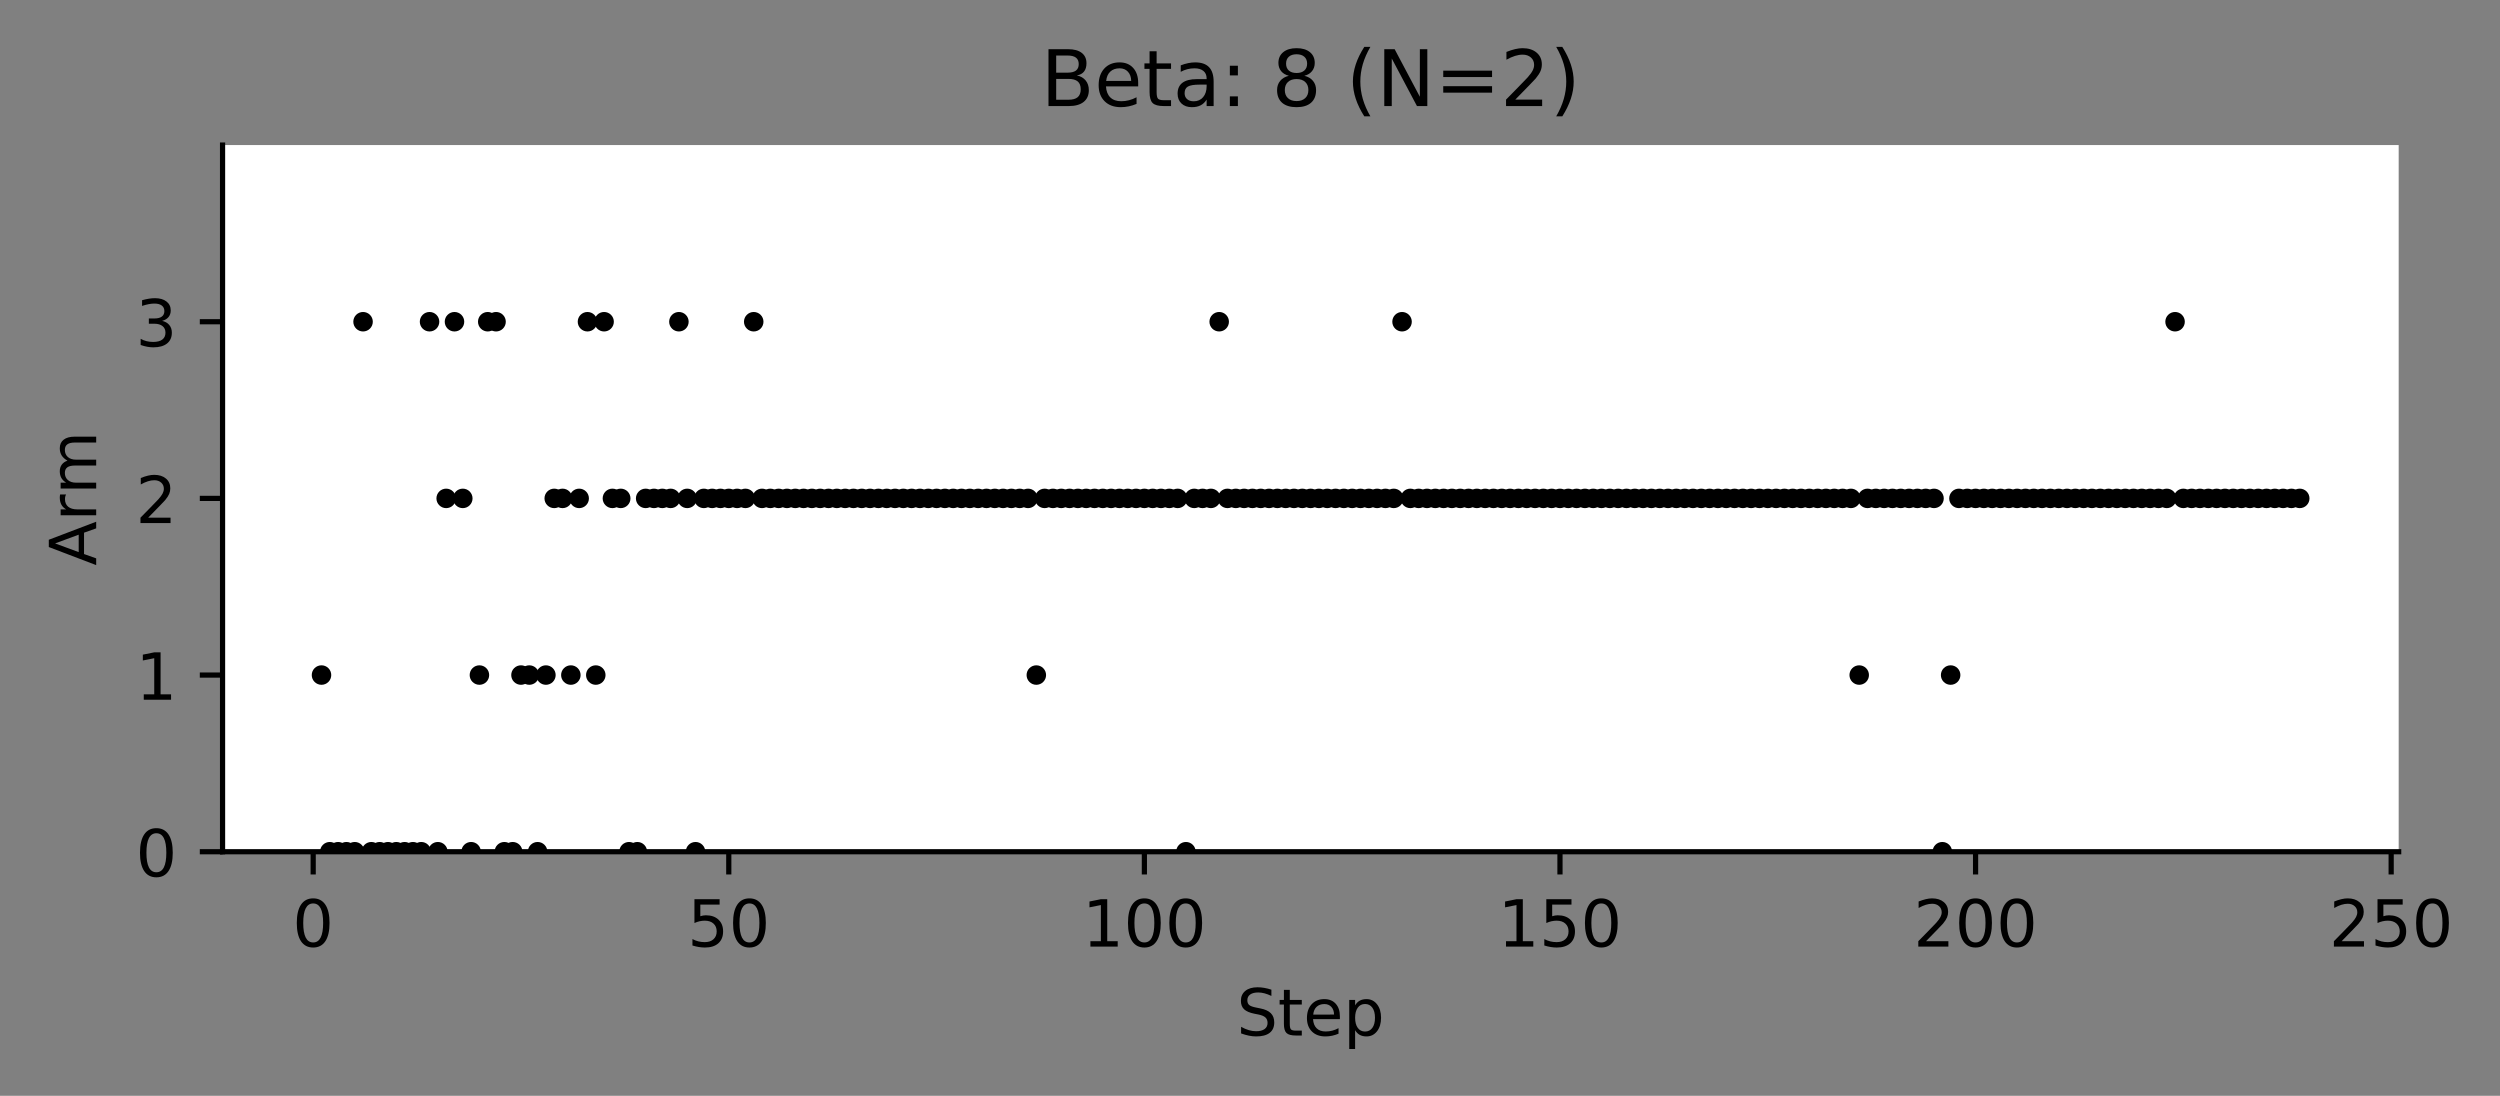 <?xml version="1.0" encoding="utf-8" standalone="no"?>
<!DOCTYPE svg PUBLIC "-//W3C//DTD SVG 1.1//EN"
  "http://www.w3.org/Graphics/SVG/1.1/DTD/svg11.dtd">
<!-- Created with matplotlib (https://matplotlib.org/) -->
<svg height="168.594pt" version="1.1" viewBox="0 0 384.629 168.594" width="384.629pt" xmlns="http://www.w3.org/2000/svg" xmlns:xlink="http://www.w3.org/1999/xlink">
 <rect x="0" y="0" width="384.629" height="168.594" fill="#808080" stroke="none"/>
 <defs>
  <style type="text/css">
*{stroke-linecap:butt;stroke-linejoin:round;}
  </style>
 </defs>
 <g id="figure_1">
  <g id="patch_1">
   <path d="M 0 168.594 
L 384.629 168.594 
L 384.629 0 
L 0 0 
z
" style="fill:none;"/>
  </g>
  <g id="axes_1">
   <g id="patch_2">
    <path d="M 34.241 131.038 
L 369.041 131.038 
L 369.041 22.318 
L 34.241 22.318 
z
" style="fill:#ffffff;"/>
   </g>
   <g id="PathCollection_1">
    <defs>
     <path d="M 0 1 
C 0.265 1 0.52 0.895 0.707 0.707 
C 0.895 0.52 1 0.265 1 0 
C 1 -0.265 0.895 -0.52 0.707 -0.707 
C 0.52 -0.895 0.265 -1 0 -1 
C -0.265 -1 -0.52 -0.895 -0.707 -0.707 
C -0.895 -0.52 -1 -0.265 -1 0 
C -1 0.265 -0.895 0.52 -0.707 0.707 
C -0.52 0.895 -0.265 1 0 1 
z
" id="mf0f279be5a" style="stroke:#000000;"/>
    </defs>
    <g clip-path="url(#p22525f4a32)">
     <use style="stroke:#000000;" x="49.463" xlink:href="#mf0f279be5a" y="103.858"/>
     <use style="stroke:#000000;" x="50.741" xlink:href="#mf0f279be5a" y="131.038"/>
     <use style="stroke:#000000;" x="52.02" xlink:href="#mf0f279be5a" y="131.038"/>
     <use style="stroke:#000000;" x="53.299" xlink:href="#mf0f279be5a" y="131.038"/>
     <use style="stroke:#000000;" x="54.578" xlink:href="#mf0f279be5a" y="131.038"/>
     <use style="stroke:#000000;" x="55.857" xlink:href="#mf0f279be5a" y="49.498"/>
     <use style="stroke:#000000;" x="57.135" xlink:href="#mf0f279be5a" y="131.038"/>
     <use style="stroke:#000000;" x="58.414" xlink:href="#mf0f279be5a" y="131.038"/>
     <use style="stroke:#000000;" x="59.693" xlink:href="#mf0f279be5a" y="131.038"/>
     <use style="stroke:#000000;" x="60.972" xlink:href="#mf0f279be5a" y="131.038"/>
     <use style="stroke:#000000;" x="62.251" xlink:href="#mf0f279be5a" y="131.038"/>
     <use style="stroke:#000000;" x="63.529" xlink:href="#mf0f279be5a" y="131.038"/>
     <use style="stroke:#000000;" x="64.808" xlink:href="#mf0f279be5a" y="131.038"/>
     <use style="stroke:#000000;" x="66.087" xlink:href="#mf0f279be5a" y="49.498"/>
     <use style="stroke:#000000;" x="67.366" xlink:href="#mf0f279be5a" y="131.038"/>
     <use style="stroke:#000000;" x="68.645" xlink:href="#mf0f279be5a" y="76.678"/>
     <use style="stroke:#000000;" x="69.924" xlink:href="#mf0f279be5a" y="49.498"/>
     <use style="stroke:#000000;" x="71.202" xlink:href="#mf0f279be5a" y="76.678"/>
     <use style="stroke:#000000;" x="72.481" xlink:href="#mf0f279be5a" y="131.038"/>
     <use style="stroke:#000000;" x="73.76" xlink:href="#mf0f279be5a" y="103.858"/>
     <use style="stroke:#000000;" x="75.039" xlink:href="#mf0f279be5a" y="49.498"/>
     <use style="stroke:#000000;" x="76.318" xlink:href="#mf0f279be5a" y="49.498"/>
     <use style="stroke:#000000;" x="77.596" xlink:href="#mf0f279be5a" y="131.038"/>
     <use style="stroke:#000000;" x="78.875" xlink:href="#mf0f279be5a" y="131.038"/>
     <use style="stroke:#000000;" x="80.154" xlink:href="#mf0f279be5a" y="103.858"/>
     <use style="stroke:#000000;" x="81.433" xlink:href="#mf0f279be5a" y="103.858"/>
     <use style="stroke:#000000;" x="82.712" xlink:href="#mf0f279be5a" y="131.038"/>
     <use style="stroke:#000000;" x="83.99" xlink:href="#mf0f279be5a" y="103.858"/>
     <use style="stroke:#000000;" x="85.269" xlink:href="#mf0f279be5a" y="76.678"/>
     <use style="stroke:#000000;" x="86.548" xlink:href="#mf0f279be5a" y="76.678"/>
     <use style="stroke:#000000;" x="87.827" xlink:href="#mf0f279be5a" y="103.858"/>
     <use style="stroke:#000000;" x="89.106" xlink:href="#mf0f279be5a" y="76.678"/>
     <use style="stroke:#000000;" x="90.384" xlink:href="#mf0f279be5a" y="49.498"/>
     <use style="stroke:#000000;" x="91.663" xlink:href="#mf0f279be5a" y="103.858"/>
     <use style="stroke:#000000;" x="92.942" xlink:href="#mf0f279be5a" y="49.498"/>
     <use style="stroke:#000000;" x="94.221" xlink:href="#mf0f279be5a" y="76.678"/>
     <use style="stroke:#000000;" x="95.5" xlink:href="#mf0f279be5a" y="76.678"/>
     <use style="stroke:#000000;" x="96.778" xlink:href="#mf0f279be5a" y="131.038"/>
     <use style="stroke:#000000;" x="98.057" xlink:href="#mf0f279be5a" y="131.038"/>
     <use style="stroke:#000000;" x="99.336" xlink:href="#mf0f279be5a" y="76.678"/>
     <use style="stroke:#000000;" x="100.615" xlink:href="#mf0f279be5a" y="76.678"/>
     <use style="stroke:#000000;" x="101.894" xlink:href="#mf0f279be5a" y="76.678"/>
     <use style="stroke:#000000;" x="103.173" xlink:href="#mf0f279be5a" y="76.678"/>
     <use style="stroke:#000000;" x="104.451" xlink:href="#mf0f279be5a" y="49.498"/>
     <use style="stroke:#000000;" x="105.73" xlink:href="#mf0f279be5a" y="76.678"/>
     <use style="stroke:#000000;" x="107.009" xlink:href="#mf0f279be5a" y="131.038"/>
     <use style="stroke:#000000;" x="108.288" xlink:href="#mf0f279be5a" y="76.678"/>
     <use style="stroke:#000000;" x="109.567" xlink:href="#mf0f279be5a" y="76.678"/>
     <use style="stroke:#000000;" x="110.845" xlink:href="#mf0f279be5a" y="76.678"/>
     <use style="stroke:#000000;" x="112.124" xlink:href="#mf0f279be5a" y="76.678"/>
     <use style="stroke:#000000;" x="113.403" xlink:href="#mf0f279be5a" y="76.678"/>
     <use style="stroke:#000000;" x="114.682" xlink:href="#mf0f279be5a" y="76.678"/>
     <use style="stroke:#000000;" x="115.961" xlink:href="#mf0f279be5a" y="49.498"/>
     <use style="stroke:#000000;" x="117.239" xlink:href="#mf0f279be5a" y="76.678"/>
     <use style="stroke:#000000;" x="118.518" xlink:href="#mf0f279be5a" y="76.678"/>
     <use style="stroke:#000000;" x="119.797" xlink:href="#mf0f279be5a" y="76.678"/>
     <use style="stroke:#000000;" x="121.076" xlink:href="#mf0f279be5a" y="76.678"/>
     <use style="stroke:#000000;" x="122.355" xlink:href="#mf0f279be5a" y="76.678"/>
     <use style="stroke:#000000;" x="123.633" xlink:href="#mf0f279be5a" y="76.678"/>
     <use style="stroke:#000000;" x="124.912" xlink:href="#mf0f279be5a" y="76.678"/>
     <use style="stroke:#000000;" x="126.191" xlink:href="#mf0f279be5a" y="76.678"/>
     <use style="stroke:#000000;" x="127.47" xlink:href="#mf0f279be5a" y="76.678"/>
     <use style="stroke:#000000;" x="128.749" xlink:href="#mf0f279be5a" y="76.678"/>
     <use style="stroke:#000000;" x="130.027" xlink:href="#mf0f279be5a" y="76.678"/>
     <use style="stroke:#000000;" x="131.306" xlink:href="#mf0f279be5a" y="76.678"/>
     <use style="stroke:#000000;" x="132.585" xlink:href="#mf0f279be5a" y="76.678"/>
     <use style="stroke:#000000;" x="133.864" xlink:href="#mf0f279be5a" y="76.678"/>
     <use style="stroke:#000000;" x="135.143" xlink:href="#mf0f279be5a" y="76.678"/>
     <use style="stroke:#000000;" x="136.421" xlink:href="#mf0f279be5a" y="76.678"/>
     <use style="stroke:#000000;" x="137.7" xlink:href="#mf0f279be5a" y="76.678"/>
     <use style="stroke:#000000;" x="138.979" xlink:href="#mf0f279be5a" y="76.678"/>
     <use style="stroke:#000000;" x="140.258" xlink:href="#mf0f279be5a" y="76.678"/>
     <use style="stroke:#000000;" x="141.537" xlink:href="#mf0f279be5a" y="76.678"/>
     <use style="stroke:#000000;" x="142.816" xlink:href="#mf0f279be5a" y="76.678"/>
     <use style="stroke:#000000;" x="144.094" xlink:href="#mf0f279be5a" y="76.678"/>
     <use style="stroke:#000000;" x="145.373" xlink:href="#mf0f279be5a" y="76.678"/>
     <use style="stroke:#000000;" x="146.652" xlink:href="#mf0f279be5a" y="76.678"/>
     <use style="stroke:#000000;" x="147.931" xlink:href="#mf0f279be5a" y="76.678"/>
     <use style="stroke:#000000;" x="149.21" xlink:href="#mf0f279be5a" y="76.678"/>
     <use style="stroke:#000000;" x="150.488" xlink:href="#mf0f279be5a" y="76.678"/>
     <use style="stroke:#000000;" x="151.767" xlink:href="#mf0f279be5a" y="76.678"/>
     <use style="stroke:#000000;" x="153.046" xlink:href="#mf0f279be5a" y="76.678"/>
     <use style="stroke:#000000;" x="154.325" xlink:href="#mf0f279be5a" y="76.678"/>
     <use style="stroke:#000000;" x="155.604" xlink:href="#mf0f279be5a" y="76.678"/>
     <use style="stroke:#000000;" x="156.882" xlink:href="#mf0f279be5a" y="76.678"/>
     <use style="stroke:#000000;" x="158.161" xlink:href="#mf0f279be5a" y="76.678"/>
     <use style="stroke:#000000;" x="159.44" xlink:href="#mf0f279be5a" y="103.858"/>
     <use style="stroke:#000000;" x="160.719" xlink:href="#mf0f279be5a" y="76.678"/>
     <use style="stroke:#000000;" x="161.998" xlink:href="#mf0f279be5a" y="76.678"/>
     <use style="stroke:#000000;" x="163.276" xlink:href="#mf0f279be5a" y="76.678"/>
     <use style="stroke:#000000;" x="164.555" xlink:href="#mf0f279be5a" y="76.678"/>
     <use style="stroke:#000000;" x="165.834" xlink:href="#mf0f279be5a" y="76.678"/>
     <use style="stroke:#000000;" x="167.113" xlink:href="#mf0f279be5a" y="76.678"/>
     <use style="stroke:#000000;" x="168.392" xlink:href="#mf0f279be5a" y="76.678"/>
     <use style="stroke:#000000;" x="169.67" xlink:href="#mf0f279be5a" y="76.678"/>
     <use style="stroke:#000000;" x="170.949" xlink:href="#mf0f279be5a" y="76.678"/>
     <use style="stroke:#000000;" x="172.228" xlink:href="#mf0f279be5a" y="76.678"/>
     <use style="stroke:#000000;" x="173.507" xlink:href="#mf0f279be5a" y="76.678"/>
     <use style="stroke:#000000;" x="174.786" xlink:href="#mf0f279be5a" y="76.678"/>
     <use style="stroke:#000000;" x="176.064" xlink:href="#mf0f279be5a" y="76.678"/>
     <use style="stroke:#000000;" x="177.343" xlink:href="#mf0f279be5a" y="76.678"/>
     <use style="stroke:#000000;" x="178.622" xlink:href="#mf0f279be5a" y="76.678"/>
     <use style="stroke:#000000;" x="179.901" xlink:href="#mf0f279be5a" y="76.678"/>
     <use style="stroke:#000000;" x="181.18" xlink:href="#mf0f279be5a" y="76.678"/>
     <use style="stroke:#000000;" x="182.459" xlink:href="#mf0f279be5a" y="131.038"/>
     <use style="stroke:#000000;" x="183.737" xlink:href="#mf0f279be5a" y="76.678"/>
     <use style="stroke:#000000;" x="185.016" xlink:href="#mf0f279be5a" y="76.678"/>
     <use style="stroke:#000000;" x="186.295" xlink:href="#mf0f279be5a" y="76.678"/>
     <use style="stroke:#000000;" x="187.574" xlink:href="#mf0f279be5a" y="49.498"/>
     <use style="stroke:#000000;" x="188.853" xlink:href="#mf0f279be5a" y="76.678"/>
     <use style="stroke:#000000;" x="190.131" xlink:href="#mf0f279be5a" y="76.678"/>
     <use style="stroke:#000000;" x="191.41" xlink:href="#mf0f279be5a" y="76.678"/>
     <use style="stroke:#000000;" x="192.689" xlink:href="#mf0f279be5a" y="76.678"/>
     <use style="stroke:#000000;" x="193.968" xlink:href="#mf0f279be5a" y="76.678"/>
     <use style="stroke:#000000;" x="195.247" xlink:href="#mf0f279be5a" y="76.678"/>
     <use style="stroke:#000000;" x="196.525" xlink:href="#mf0f279be5a" y="76.678"/>
     <use style="stroke:#000000;" x="197.804" xlink:href="#mf0f279be5a" y="76.678"/>
     <use style="stroke:#000000;" x="199.083" xlink:href="#mf0f279be5a" y="76.678"/>
     <use style="stroke:#000000;" x="200.362" xlink:href="#mf0f279be5a" y="76.678"/>
     <use style="stroke:#000000;" x="201.641" xlink:href="#mf0f279be5a" y="76.678"/>
     <use style="stroke:#000000;" x="202.919" xlink:href="#mf0f279be5a" y="76.678"/>
     <use style="stroke:#000000;" x="204.198" xlink:href="#mf0f279be5a" y="76.678"/>
     <use style="stroke:#000000;" x="205.477" xlink:href="#mf0f279be5a" y="76.678"/>
     <use style="stroke:#000000;" x="206.756" xlink:href="#mf0f279be5a" y="76.678"/>
     <use style="stroke:#000000;" x="208.035" xlink:href="#mf0f279be5a" y="76.678"/>
     <use style="stroke:#000000;" x="209.313" xlink:href="#mf0f279be5a" y="76.678"/>
     <use style="stroke:#000000;" x="210.592" xlink:href="#mf0f279be5a" y="76.678"/>
     <use style="stroke:#000000;" x="211.871" xlink:href="#mf0f279be5a" y="76.678"/>
     <use style="stroke:#000000;" x="213.15" xlink:href="#mf0f279be5a" y="76.678"/>
     <use style="stroke:#000000;" x="214.429" xlink:href="#mf0f279be5a" y="76.678"/>
     <use style="stroke:#000000;" x="215.707" xlink:href="#mf0f279be5a" y="49.498"/>
     <use style="stroke:#000000;" x="216.986" xlink:href="#mf0f279be5a" y="76.678"/>
     <use style="stroke:#000000;" x="218.265" xlink:href="#mf0f279be5a" y="76.678"/>
     <use style="stroke:#000000;" x="219.544" xlink:href="#mf0f279be5a" y="76.678"/>
     <use style="stroke:#000000;" x="220.823" xlink:href="#mf0f279be5a" y="76.678"/>
     <use style="stroke:#000000;" x="222.102" xlink:href="#mf0f279be5a" y="76.678"/>
     <use style="stroke:#000000;" x="223.38" xlink:href="#mf0f279be5a" y="76.678"/>
     <use style="stroke:#000000;" x="224.659" xlink:href="#mf0f279be5a" y="76.678"/>
     <use style="stroke:#000000;" x="225.938" xlink:href="#mf0f279be5a" y="76.678"/>
     <use style="stroke:#000000;" x="227.217" xlink:href="#mf0f279be5a" y="76.678"/>
     <use style="stroke:#000000;" x="228.496" xlink:href="#mf0f279be5a" y="76.678"/>
     <use style="stroke:#000000;" x="229.774" xlink:href="#mf0f279be5a" y="76.678"/>
     <use style="stroke:#000000;" x="231.053" xlink:href="#mf0f279be5a" y="76.678"/>
     <use style="stroke:#000000;" x="232.332" xlink:href="#mf0f279be5a" y="76.678"/>
     <use style="stroke:#000000;" x="233.611" xlink:href="#mf0f279be5a" y="76.678"/>
     <use style="stroke:#000000;" x="234.89" xlink:href="#mf0f279be5a" y="76.678"/>
     <use style="stroke:#000000;" x="236.168" xlink:href="#mf0f279be5a" y="76.678"/>
     <use style="stroke:#000000;" x="237.447" xlink:href="#mf0f279be5a" y="76.678"/>
     <use style="stroke:#000000;" x="238.726" xlink:href="#mf0f279be5a" y="76.678"/>
     <use style="stroke:#000000;" x="240.005" xlink:href="#mf0f279be5a" y="76.678"/>
     <use style="stroke:#000000;" x="241.284" xlink:href="#mf0f279be5a" y="76.678"/>
     <use style="stroke:#000000;" x="242.562" xlink:href="#mf0f279be5a" y="76.678"/>
     <use style="stroke:#000000;" x="243.841" xlink:href="#mf0f279be5a" y="76.678"/>
     <use style="stroke:#000000;" x="245.12" xlink:href="#mf0f279be5a" y="76.678"/>
     <use style="stroke:#000000;" x="246.399" xlink:href="#mf0f279be5a" y="76.678"/>
     <use style="stroke:#000000;" x="247.678" xlink:href="#mf0f279be5a" y="76.678"/>
     <use style="stroke:#000000;" x="248.956" xlink:href="#mf0f279be5a" y="76.678"/>
     <use style="stroke:#000000;" x="250.235" xlink:href="#mf0f279be5a" y="76.678"/>
     <use style="stroke:#000000;" x="251.514" xlink:href="#mf0f279be5a" y="76.678"/>
     <use style="stroke:#000000;" x="252.793" xlink:href="#mf0f279be5a" y="76.678"/>
     <use style="stroke:#000000;" x="254.072" xlink:href="#mf0f279be5a" y="76.678"/>
     <use style="stroke:#000000;" x="255.351" xlink:href="#mf0f279be5a" y="76.678"/>
     <use style="stroke:#000000;" x="256.629" xlink:href="#mf0f279be5a" y="76.678"/>
     <use style="stroke:#000000;" x="257.908" xlink:href="#mf0f279be5a" y="76.678"/>
     <use style="stroke:#000000;" x="259.187" xlink:href="#mf0f279be5a" y="76.678"/>
     <use style="stroke:#000000;" x="260.466" xlink:href="#mf0f279be5a" y="76.678"/>
     <use style="stroke:#000000;" x="261.745" xlink:href="#mf0f279be5a" y="76.678"/>
     <use style="stroke:#000000;" x="263.023" xlink:href="#mf0f279be5a" y="76.678"/>
     <use style="stroke:#000000;" x="264.302" xlink:href="#mf0f279be5a" y="76.678"/>
     <use style="stroke:#000000;" x="265.581" xlink:href="#mf0f279be5a" y="76.678"/>
     <use style="stroke:#000000;" x="266.86" xlink:href="#mf0f279be5a" y="76.678"/>
     <use style="stroke:#000000;" x="268.139" xlink:href="#mf0f279be5a" y="76.678"/>
     <use style="stroke:#000000;" x="269.417" xlink:href="#mf0f279be5a" y="76.678"/>
     <use style="stroke:#000000;" x="270.696" xlink:href="#mf0f279be5a" y="76.678"/>
     <use style="stroke:#000000;" x="271.975" xlink:href="#mf0f279be5a" y="76.678"/>
     <use style="stroke:#000000;" x="273.254" xlink:href="#mf0f279be5a" y="76.678"/>
     <use style="stroke:#000000;" x="274.533" xlink:href="#mf0f279be5a" y="76.678"/>
     <use style="stroke:#000000;" x="275.811" xlink:href="#mf0f279be5a" y="76.678"/>
     <use style="stroke:#000000;" x="277.09" xlink:href="#mf0f279be5a" y="76.678"/>
     <use style="stroke:#000000;" x="278.369" xlink:href="#mf0f279be5a" y="76.678"/>
     <use style="stroke:#000000;" x="279.648" xlink:href="#mf0f279be5a" y="76.678"/>
     <use style="stroke:#000000;" x="280.927" xlink:href="#mf0f279be5a" y="76.678"/>
     <use style="stroke:#000000;" x="282.205" xlink:href="#mf0f279be5a" y="76.678"/>
     <use style="stroke:#000000;" x="283.484" xlink:href="#mf0f279be5a" y="76.678"/>
     <use style="stroke:#000000;" x="284.763" xlink:href="#mf0f279be5a" y="76.678"/>
     <use style="stroke:#000000;" x="286.042" xlink:href="#mf0f279be5a" y="103.858"/>
     <use style="stroke:#000000;" x="287.321" xlink:href="#mf0f279be5a" y="76.678"/>
     <use style="stroke:#000000;" x="288.599" xlink:href="#mf0f279be5a" y="76.678"/>
     <use style="stroke:#000000;" x="289.878" xlink:href="#mf0f279be5a" y="76.678"/>
     <use style="stroke:#000000;" x="291.157" xlink:href="#mf0f279be5a" y="76.678"/>
     <use style="stroke:#000000;" x="292.436" xlink:href="#mf0f279be5a" y="76.678"/>
     <use style="stroke:#000000;" x="293.715" xlink:href="#mf0f279be5a" y="76.678"/>
     <use style="stroke:#000000;" x="294.994" xlink:href="#mf0f279be5a" y="76.678"/>
     <use style="stroke:#000000;" x="296.272" xlink:href="#mf0f279be5a" y="76.678"/>
     <use style="stroke:#000000;" x="297.551" xlink:href="#mf0f279be5a" y="76.678"/>
     <use style="stroke:#000000;" x="298.83" xlink:href="#mf0f279be5a" y="131.038"/>
     <use style="stroke:#000000;" x="300.109" xlink:href="#mf0f279be5a" y="103.858"/>
     <use style="stroke:#000000;" x="301.388" xlink:href="#mf0f279be5a" y="76.678"/>
     <use style="stroke:#000000;" x="302.666" xlink:href="#mf0f279be5a" y="76.678"/>
     <use style="stroke:#000000;" x="303.945" xlink:href="#mf0f279be5a" y="76.678"/>
     <use style="stroke:#000000;" x="305.224" xlink:href="#mf0f279be5a" y="76.678"/>
     <use style="stroke:#000000;" x="306.503" xlink:href="#mf0f279be5a" y="76.678"/>
     <use style="stroke:#000000;" x="307.782" xlink:href="#mf0f279be5a" y="76.678"/>
     <use style="stroke:#000000;" x="309.06" xlink:href="#mf0f279be5a" y="76.678"/>
     <use style="stroke:#000000;" x="310.339" xlink:href="#mf0f279be5a" y="76.678"/>
     <use style="stroke:#000000;" x="311.618" xlink:href="#mf0f279be5a" y="76.678"/>
     <use style="stroke:#000000;" x="312.897" xlink:href="#mf0f279be5a" y="76.678"/>
     <use style="stroke:#000000;" x="314.176" xlink:href="#mf0f279be5a" y="76.678"/>
     <use style="stroke:#000000;" x="315.454" xlink:href="#mf0f279be5a" y="76.678"/>
     <use style="stroke:#000000;" x="316.733" xlink:href="#mf0f279be5a" y="76.678"/>
     <use style="stroke:#000000;" x="318.012" xlink:href="#mf0f279be5a" y="76.678"/>
     <use style="stroke:#000000;" x="319.291" xlink:href="#mf0f279be5a" y="76.678"/>
     <use style="stroke:#000000;" x="320.57" xlink:href="#mf0f279be5a" y="76.678"/>
     <use style="stroke:#000000;" x="321.848" xlink:href="#mf0f279be5a" y="76.678"/>
     <use style="stroke:#000000;" x="323.127" xlink:href="#mf0f279be5a" y="76.678"/>
     <use style="stroke:#000000;" x="324.406" xlink:href="#mf0f279be5a" y="76.678"/>
     <use style="stroke:#000000;" x="325.685" xlink:href="#mf0f279be5a" y="76.678"/>
     <use style="stroke:#000000;" x="326.964" xlink:href="#mf0f279be5a" y="76.678"/>
     <use style="stroke:#000000;" x="328.242" xlink:href="#mf0f279be5a" y="76.678"/>
     <use style="stroke:#000000;" x="329.521" xlink:href="#mf0f279be5a" y="76.678"/>
     <use style="stroke:#000000;" x="330.8" xlink:href="#mf0f279be5a" y="76.678"/>
     <use style="stroke:#000000;" x="332.079" xlink:href="#mf0f279be5a" y="76.678"/>
     <use style="stroke:#000000;" x="333.358" xlink:href="#mf0f279be5a" y="76.678"/>
     <use style="stroke:#000000;" x="334.637" xlink:href="#mf0f279be5a" y="49.498"/>
     <use style="stroke:#000000;" x="335.915" xlink:href="#mf0f279be5a" y="76.678"/>
     <use style="stroke:#000000;" x="337.194" xlink:href="#mf0f279be5a" y="76.678"/>
     <use style="stroke:#000000;" x="338.473" xlink:href="#mf0f279be5a" y="76.678"/>
     <use style="stroke:#000000;" x="339.752" xlink:href="#mf0f279be5a" y="76.678"/>
     <use style="stroke:#000000;" x="341.031" xlink:href="#mf0f279be5a" y="76.678"/>
     <use style="stroke:#000000;" x="342.309" xlink:href="#mf0f279be5a" y="76.678"/>
     <use style="stroke:#000000;" x="343.588" xlink:href="#mf0f279be5a" y="76.678"/>
     <use style="stroke:#000000;" x="344.867" xlink:href="#mf0f279be5a" y="76.678"/>
     <use style="stroke:#000000;" x="346.146" xlink:href="#mf0f279be5a" y="76.678"/>
     <use style="stroke:#000000;" x="347.425" xlink:href="#mf0f279be5a" y="76.678"/>
     <use style="stroke:#000000;" x="348.703" xlink:href="#mf0f279be5a" y="76.678"/>
     <use style="stroke:#000000;" x="349.982" xlink:href="#mf0f279be5a" y="76.678"/>
     <use style="stroke:#000000;" x="351.261" xlink:href="#mf0f279be5a" y="76.678"/>
     <use style="stroke:#000000;" x="352.54" xlink:href="#mf0f279be5a" y="76.678"/>
     <use style="stroke:#000000;" x="353.819" xlink:href="#mf0f279be5a" y="76.678"/>
    </g>
   </g>
   <g id="matplotlib.axis_1">
    <g id="xtick_1">
     <g id="line2d_1">
      <defs>
       <path d="M 0 0 
L 0 3.5 
" id="m5b79e9da4f" style="stroke:#000000;stroke-width:0.8;"/>
      </defs>
      <g>
       <use style="stroke:#000000;stroke-width:0.8;" x="48.184" xlink:href="#m5b79e9da4f" y="131.038"/>
      </g>
     </g>
     <g id="text_1">
      <!-- 0 -->
      <defs>
       <path d="M 31.781 66.406 
Q 24.172 66.406 20.328 58.906 
Q 16.5 51.422 16.5 36.375 
Q 16.5 21.391 20.328 13.891 
Q 24.172 6.391 31.781 6.391 
Q 39.453 6.391 43.281 13.891 
Q 47.125 21.391 47.125 36.375 
Q 47.125 51.422 43.281 58.906 
Q 39.453 66.406 31.781 66.406 
z
M 31.781 74.219 
Q 44.047 74.219 50.516 64.516 
Q 56.984 54.828 56.984 36.375 
Q 56.984 17.969 50.516 8.266 
Q 44.047 -1.422 31.781 -1.422 
Q 19.531 -1.422 13.062 8.266 
Q 6.594 17.969 6.594 36.375 
Q 6.594 54.828 13.062 64.516 
Q 19.531 74.219 31.781 74.219 
z
" id="DejaVuSans-48"/>
      </defs>
      <g transform="translate(45.003 145.637)scale(0.1 -0.1)">
       <use xlink:href="#DejaVuSans-48"/>
      </g>
     </g>
    </g>
    <g id="xtick_2">
     <g id="line2d_2">
      <g>
       <use style="stroke:#000000;stroke-width:0.8;" x="112.124" xlink:href="#m5b79e9da4f" y="131.038"/>
      </g>
     </g>
     <g id="text_2">
      <!-- 50 -->
      <defs>
       <path d="M 10.797 72.906 
L 49.516 72.906 
L 49.516 64.594 
L 19.828 64.594 
L 19.828 46.734 
Q 21.969 47.469 24.109 47.828 
Q 26.266 48.188 28.422 48.188 
Q 40.625 48.188 47.75 41.5 
Q 54.891 34.812 54.891 23.391 
Q 54.891 11.625 47.562 5.094 
Q 40.234 -1.422 26.906 -1.422 
Q 22.312 -1.422 17.547 -0.641 
Q 12.797 0.141 7.719 1.703 
L 7.719 11.625 
Q 12.109 9.234 16.797 8.062 
Q 21.484 6.891 26.703 6.891 
Q 35.156 6.891 40.078 11.328 
Q 45.016 15.766 45.016 23.391 
Q 45.016 31 40.078 35.438 
Q 35.156 39.891 26.703 39.891 
Q 22.75 39.891 18.812 39.016 
Q 14.891 38.141 10.797 36.281 
z
" id="DejaVuSans-53"/>
      </defs>
      <g transform="translate(105.762 145.637)scale(0.1 -0.1)">
       <use xlink:href="#DejaVuSans-53"/>
       <use x="63.623" xlink:href="#DejaVuSans-48"/>
      </g>
     </g>
    </g>
    <g id="xtick_3">
     <g id="line2d_3">
      <g>
       <use style="stroke:#000000;stroke-width:0.8;" x="176.064" xlink:href="#m5b79e9da4f" y="131.038"/>
      </g>
     </g>
     <g id="text_3">
      <!-- 100 -->
      <defs>
       <path d="M 12.406 8.297 
L 28.516 8.297 
L 28.516 63.922 
L 10.984 60.406 
L 10.984 69.391 
L 28.422 72.906 
L 38.281 72.906 
L 38.281 8.297 
L 54.391 8.297 
L 54.391 0 
L 12.406 0 
z
" id="DejaVuSans-49"/>
      </defs>
      <g transform="translate(166.521 145.637)scale(0.1 -0.1)">
       <use xlink:href="#DejaVuSans-49"/>
       <use x="63.623" xlink:href="#DejaVuSans-48"/>
       <use x="127.246" xlink:href="#DejaVuSans-48"/>
      </g>
     </g>
    </g>
    <g id="xtick_4">
     <g id="line2d_4">
      <g>
       <use style="stroke:#000000;stroke-width:0.8;" x="240.005" xlink:href="#m5b79e9da4f" y="131.038"/>
      </g>
     </g>
     <g id="text_4">
      <!-- 150 -->
      <g transform="translate(230.461 145.637)scale(0.1 -0.1)">
       <use xlink:href="#DejaVuSans-49"/>
       <use x="63.623" xlink:href="#DejaVuSans-53"/>
       <use x="127.246" xlink:href="#DejaVuSans-48"/>
      </g>
     </g>
    </g>
    <g id="xtick_5">
     <g id="line2d_5">
      <g>
       <use style="stroke:#000000;stroke-width:0.8;" x="303.945" xlink:href="#m5b79e9da4f" y="131.038"/>
      </g>
     </g>
     <g id="text_5">
      <!-- 200 -->
      <defs>
       <path d="M 19.188 8.297 
L 53.609 8.297 
L 53.609 0 
L 7.328 0 
L 7.328 8.297 
Q 12.938 14.109 22.625 23.891 
Q 32.328 33.688 34.812 36.531 
Q 39.547 41.844 41.422 45.531 
Q 43.312 49.219 43.312 52.781 
Q 43.312 58.594 39.234 62.25 
Q 35.156 65.922 28.609 65.922 
Q 23.969 65.922 18.812 64.312 
Q 13.672 62.703 7.812 59.422 
L 7.812 69.391 
Q 13.766 71.781 18.938 73 
Q 24.125 74.219 28.422 74.219 
Q 39.75 74.219 46.484 68.547 
Q 53.219 62.891 53.219 53.422 
Q 53.219 48.922 51.531 44.891 
Q 49.859 40.875 45.406 35.406 
Q 44.188 33.984 37.641 27.219 
Q 31.109 20.453 19.188 8.297 
z
" id="DejaVuSans-50"/>
      </defs>
      <g transform="translate(294.401 145.637)scale(0.1 -0.1)">
       <use xlink:href="#DejaVuSans-50"/>
       <use x="63.623" xlink:href="#DejaVuSans-48"/>
       <use x="127.246" xlink:href="#DejaVuSans-48"/>
      </g>
     </g>
    </g>
    <g id="xtick_6">
     <g id="line2d_6">
      <g>
       <use style="stroke:#000000;stroke-width:0.8;" x="367.885" xlink:href="#m5b79e9da4f" y="131.038"/>
      </g>
     </g>
     <g id="text_6">
      <!-- 250 -->
      <g transform="translate(358.342 145.637)scale(0.1 -0.1)">
       <use xlink:href="#DejaVuSans-50"/>
       <use x="63.623" xlink:href="#DejaVuSans-53"/>
       <use x="127.246" xlink:href="#DejaVuSans-48"/>
      </g>
     </g>
    </g>
    <g id="text_7">
     <!-- Step -->
     <defs>
      <path d="M 53.516 70.516 
L 53.516 60.891 
Q 47.906 63.578 42.922 64.891 
Q 37.938 66.219 33.297 66.219 
Q 25.25 66.219 20.875 63.094 
Q 16.5 59.969 16.5 54.203 
Q 16.5 49.359 19.406 46.891 
Q 22.312 44.438 30.422 42.922 
L 36.375 41.703 
Q 47.406 39.594 52.656 34.297 
Q 57.906 29 57.906 20.125 
Q 57.906 9.516 50.797 4.047 
Q 43.703 -1.422 29.984 -1.422 
Q 24.812 -1.422 18.969 -0.25 
Q 13.141 0.922 6.891 3.219 
L 6.891 13.375 
Q 12.891 10.016 18.656 8.297 
Q 24.422 6.594 29.984 6.594 
Q 38.422 6.594 43.016 9.906 
Q 47.609 13.234 47.609 19.391 
Q 47.609 24.75 44.312 27.781 
Q 41.016 30.812 33.5 32.328 
L 27.484 33.5 
Q 16.453 35.688 11.516 40.375 
Q 6.594 45.062 6.594 53.422 
Q 6.594 63.094 13.406 68.656 
Q 20.219 74.219 32.172 74.219 
Q 37.312 74.219 42.625 73.281 
Q 47.953 72.359 53.516 70.516 
z
" id="DejaVuSans-83"/>
      <path d="M 18.312 70.219 
L 18.312 54.688 
L 36.812 54.688 
L 36.812 47.703 
L 18.312 47.703 
L 18.312 18.016 
Q 18.312 11.328 20.141 9.422 
Q 21.969 7.516 27.594 7.516 
L 36.812 7.516 
L 36.812 0 
L 27.594 0 
Q 17.188 0 13.234 3.875 
Q 9.281 7.766 9.281 18.016 
L 9.281 47.703 
L 2.688 47.703 
L 2.688 54.688 
L 9.281 54.688 
L 9.281 70.219 
z
" id="DejaVuSans-116"/>
      <path d="M 56.203 29.594 
L 56.203 25.203 
L 14.891 25.203 
Q 15.484 15.922 20.484 11.062 
Q 25.484 6.203 34.422 6.203 
Q 39.594 6.203 44.453 7.469 
Q 49.312 8.734 54.109 11.281 
L 54.109 2.781 
Q 49.266 0.734 44.188 -0.344 
Q 39.109 -1.422 33.891 -1.422 
Q 20.797 -1.422 13.156 6.188 
Q 5.516 13.812 5.516 26.812 
Q 5.516 40.234 12.766 48.109 
Q 20.016 56 32.328 56 
Q 43.359 56 49.781 48.891 
Q 56.203 41.797 56.203 29.594 
z
M 47.219 32.234 
Q 47.125 39.594 43.094 43.984 
Q 39.062 48.391 32.422 48.391 
Q 24.906 48.391 20.391 44.141 
Q 15.875 39.891 15.188 32.172 
z
" id="DejaVuSans-101"/>
      <path d="M 18.109 8.203 
L 18.109 -20.797 
L 9.078 -20.797 
L 9.078 54.688 
L 18.109 54.688 
L 18.109 46.391 
Q 20.953 51.266 25.266 53.625 
Q 29.594 56 35.594 56 
Q 45.562 56 51.781 48.094 
Q 58.016 40.188 58.016 27.297 
Q 58.016 14.406 51.781 6.484 
Q 45.562 -1.422 35.594 -1.422 
Q 29.594 -1.422 25.266 0.953 
Q 20.953 3.328 18.109 8.203 
z
M 48.688 27.297 
Q 48.688 37.203 44.609 42.844 
Q 40.531 48.484 33.406 48.484 
Q 26.266 48.484 22.188 42.844 
Q 18.109 37.203 18.109 27.297 
Q 18.109 17.391 22.188 11.75 
Q 26.266 6.109 33.406 6.109 
Q 40.531 6.109 44.609 11.75 
Q 48.688 17.391 48.688 27.297 
z
" id="DejaVuSans-112"/>
     </defs>
     <g transform="translate(190.255 159.315)scale(0.1 -0.1)">
      <use xlink:href="#DejaVuSans-83"/>
      <use x="63.477" xlink:href="#DejaVuSans-116"/>
      <use x="102.686" xlink:href="#DejaVuSans-101"/>
      <use x="164.209" xlink:href="#DejaVuSans-112"/>
     </g>
    </g>
   </g>
   <g id="matplotlib.axis_2">
    <g id="ytick_1">
     <g id="line2d_7">
      <defs>
       <path d="M 0 0 
L -3.5 0 
" id="mc5105287df" style="stroke:#000000;stroke-width:0.8;"/>
      </defs>
      <g>
       <use style="stroke:#000000;stroke-width:0.8;" x="34.241" xlink:href="#mc5105287df" y="131.038"/>
      </g>
     </g>
     <g id="text_8">
      <!-- 0 -->
      <g transform="translate(20.878 134.837)scale(0.1 -0.1)">
       <use xlink:href="#DejaVuSans-48"/>
      </g>
     </g>
    </g>
    <g id="ytick_2">
     <g id="line2d_8">
      <g>
       <use style="stroke:#000000;stroke-width:0.8;" x="34.241" xlink:href="#mc5105287df" y="103.858"/>
      </g>
     </g>
     <g id="text_9">
      <!-- 1 -->
      <g transform="translate(20.878 107.657)scale(0.1 -0.1)">
       <use xlink:href="#DejaVuSans-49"/>
      </g>
     </g>
    </g>
    <g id="ytick_3">
     <g id="line2d_9">
      <g>
       <use style="stroke:#000000;stroke-width:0.8;" x="34.241" xlink:href="#mc5105287df" y="76.678"/>
      </g>
     </g>
     <g id="text_10">
      <!-- 2 -->
      <g transform="translate(20.878 80.477)scale(0.1 -0.1)">
       <use xlink:href="#DejaVuSans-50"/>
      </g>
     </g>
    </g>
    <g id="ytick_4">
     <g id="line2d_10">
      <g>
       <use style="stroke:#000000;stroke-width:0.8;" x="34.241" xlink:href="#mc5105287df" y="49.498"/>
      </g>
     </g>
     <g id="text_11">
      <!-- 3 -->
      <defs>
       <path d="M 40.578 39.312 
Q 47.656 37.797 51.625 33 
Q 55.609 28.219 55.609 21.188 
Q 55.609 10.406 48.188 4.484 
Q 40.766 -1.422 27.094 -1.422 
Q 22.516 -1.422 17.656 -0.516 
Q 12.797 0.391 7.625 2.203 
L 7.625 11.719 
Q 11.719 9.328 16.594 8.109 
Q 21.484 6.891 26.812 6.891 
Q 36.078 6.891 40.938 10.547 
Q 45.797 14.203 45.797 21.188 
Q 45.797 27.641 41.281 31.266 
Q 36.766 34.906 28.719 34.906 
L 20.219 34.906 
L 20.219 43.016 
L 29.109 43.016 
Q 36.375 43.016 40.234 45.922 
Q 44.094 48.828 44.094 54.297 
Q 44.094 59.906 40.109 62.906 
Q 36.141 65.922 28.719 65.922 
Q 24.656 65.922 20.016 65.031 
Q 15.375 64.156 9.812 62.312 
L 9.812 71.094 
Q 15.438 72.656 20.344 73.438 
Q 25.25 74.219 29.594 74.219 
Q 40.828 74.219 47.359 69.109 
Q 53.906 64.016 53.906 55.328 
Q 53.906 49.266 50.438 45.094 
Q 46.969 40.922 40.578 39.312 
z
" id="DejaVuSans-51"/>
      </defs>
      <g transform="translate(20.878 53.297)scale(0.1 -0.1)">
       <use xlink:href="#DejaVuSans-51"/>
      </g>
     </g>
    </g>
    <g id="text_12">
     <!-- Arm -->
     <defs>
      <path d="M 34.188 63.188 
L 20.797 26.906 
L 47.609 26.906 
z
M 28.609 72.906 
L 39.797 72.906 
L 67.578 0 
L 57.328 0 
L 50.688 18.703 
L 17.828 18.703 
L 11.188 0 
L 0.781 0 
z
" id="DejaVuSans-65"/>
      <path d="M 41.109 46.297 
Q 39.594 47.172 37.812 47.578 
Q 36.031 48 33.891 48 
Q 26.266 48 22.188 43.047 
Q 18.109 38.094 18.109 28.812 
L 18.109 0 
L 9.078 0 
L 9.078 54.688 
L 18.109 54.688 
L 18.109 46.188 
Q 20.953 51.172 25.484 53.578 
Q 30.031 56 36.531 56 
Q 37.453 56 38.578 55.875 
Q 39.703 55.766 41.062 55.516 
z
" id="DejaVuSans-114"/>
      <path d="M 52 44.188 
Q 55.375 50.25 60.062 53.125 
Q 64.75 56 71.094 56 
Q 79.641 56 84.281 50.016 
Q 88.922 44.047 88.922 33.016 
L 88.922 0 
L 79.891 0 
L 79.891 32.719 
Q 79.891 40.578 77.094 44.375 
Q 74.312 48.188 68.609 48.188 
Q 61.625 48.188 57.562 43.547 
Q 53.516 38.922 53.516 30.906 
L 53.516 0 
L 44.484 0 
L 44.484 32.719 
Q 44.484 40.625 41.703 44.406 
Q 38.922 48.188 33.109 48.188 
Q 26.219 48.188 22.156 43.531 
Q 18.109 38.875 18.109 30.906 
L 18.109 0 
L 9.078 0 
L 9.078 54.688 
L 18.109 54.688 
L 18.109 46.188 
Q 21.188 51.219 25.484 53.609 
Q 29.781 56 35.688 56 
Q 41.656 56 45.828 52.969 
Q 50 49.953 52 44.188 
z
" id="DejaVuSans-109"/>
     </defs>
     <g transform="translate(14.798 87.023)rotate(-90)scale(0.1 -0.1)">
      <use xlink:href="#DejaVuSans-65"/>
      <use x="68.408" xlink:href="#DejaVuSans-114"/>
      <use x="109.506" xlink:href="#DejaVuSans-109"/>
     </g>
    </g>
   </g>
   <g id="patch_3">
    <path d="M 34.241 131.038 
L 34.241 22.318 
" style="fill:none;stroke:#000000;stroke-linecap:square;stroke-linejoin:miter;stroke-width:0.8;"/>
   </g>
   <g id="patch_4">
    <path d="M 34.241 131.038 
L 369.041 131.038 
" style="fill:none;stroke:#000000;stroke-linecap:square;stroke-linejoin:miter;stroke-width:0.8;"/>
   </g>
   <g id="text_13">
    <!-- Beta: 8 (N=2) -->
    <defs>
     <path d="M 19.672 34.812 
L 19.672 8.109 
L 35.5 8.109 
Q 43.453 8.109 47.281 11.406 
Q 51.125 14.703 51.125 21.484 
Q 51.125 28.328 47.281 31.562 
Q 43.453 34.812 35.5 34.812 
z
M 19.672 64.797 
L 19.672 42.828 
L 34.281 42.828 
Q 41.5 42.828 45.031 45.531 
Q 48.578 48.25 48.578 53.812 
Q 48.578 59.328 45.031 62.062 
Q 41.5 64.797 34.281 64.797 
z
M 9.812 72.906 
L 35.016 72.906 
Q 46.297 72.906 52.391 68.219 
Q 58.5 63.531 58.5 54.891 
Q 58.5 48.188 55.375 44.234 
Q 52.25 40.281 46.188 39.312 
Q 53.469 37.75 57.5 32.781 
Q 61.531 27.828 61.531 20.406 
Q 61.531 10.641 54.891 5.312 
Q 48.25 0 35.984 0 
L 9.812 0 
z
" id="DejaVuSans-66"/>
     <path d="M 34.281 27.484 
Q 23.391 27.484 19.188 25 
Q 14.984 22.516 14.984 16.5 
Q 14.984 11.719 18.141 8.906 
Q 21.297 6.109 26.703 6.109 
Q 34.188 6.109 38.703 11.406 
Q 43.219 16.703 43.219 25.484 
L 43.219 27.484 
z
M 52.203 31.203 
L 52.203 0 
L 43.219 0 
L 43.219 8.297 
Q 40.141 3.328 35.547 0.953 
Q 30.953 -1.422 24.312 -1.422 
Q 15.922 -1.422 10.953 3.297 
Q 6 8.016 6 15.922 
Q 6 25.141 12.172 29.828 
Q 18.359 34.516 30.609 34.516 
L 43.219 34.516 
L 43.219 35.406 
Q 43.219 41.609 39.141 45 
Q 35.062 48.391 27.688 48.391 
Q 23 48.391 18.547 47.266 
Q 14.109 46.141 10.016 43.891 
L 10.016 52.203 
Q 14.938 54.109 19.578 55.047 
Q 24.219 56 28.609 56 
Q 40.484 56 46.344 49.844 
Q 52.203 43.703 52.203 31.203 
z
" id="DejaVuSans-97"/>
     <path d="M 11.719 12.406 
L 22.016 12.406 
L 22.016 0 
L 11.719 0 
z
M 11.719 51.703 
L 22.016 51.703 
L 22.016 39.312 
L 11.719 39.312 
z
" id="DejaVuSans-58"/>
     <path id="DejaVuSans-32"/>
     <path d="M 31.781 34.625 
Q 24.75 34.625 20.719 30.859 
Q 16.703 27.094 16.703 20.516 
Q 16.703 13.922 20.719 10.156 
Q 24.75 6.391 31.781 6.391 
Q 38.812 6.391 42.859 10.172 
Q 46.922 13.969 46.922 20.516 
Q 46.922 27.094 42.891 30.859 
Q 38.875 34.625 31.781 34.625 
z
M 21.922 38.812 
Q 15.578 40.375 12.031 44.719 
Q 8.5 49.078 8.5 55.328 
Q 8.5 64.062 14.719 69.141 
Q 20.953 74.219 31.781 74.219 
Q 42.672 74.219 48.875 69.141 
Q 55.078 64.062 55.078 55.328 
Q 55.078 49.078 51.531 44.719 
Q 48 40.375 41.703 38.812 
Q 48.828 37.156 52.797 32.312 
Q 56.781 27.484 56.781 20.516 
Q 56.781 9.906 50.312 4.234 
Q 43.844 -1.422 31.781 -1.422 
Q 19.734 -1.422 13.25 4.234 
Q 6.781 9.906 6.781 20.516 
Q 6.781 27.484 10.781 32.312 
Q 14.797 37.156 21.922 38.812 
z
M 18.312 54.391 
Q 18.312 48.734 21.844 45.562 
Q 25.391 42.391 31.781 42.391 
Q 38.141 42.391 41.719 45.562 
Q 45.312 48.734 45.312 54.391 
Q 45.312 60.062 41.719 63.234 
Q 38.141 66.406 31.781 66.406 
Q 25.391 66.406 21.844 63.234 
Q 18.312 60.062 18.312 54.391 
z
" id="DejaVuSans-56"/>
     <path d="M 31 75.875 
Q 24.469 64.656 21.281 53.656 
Q 18.109 42.672 18.109 31.391 
Q 18.109 20.125 21.312 9.062 
Q 24.516 -2 31 -13.188 
L 23.188 -13.188 
Q 15.875 -1.703 12.234 9.375 
Q 8.594 20.453 8.594 31.391 
Q 8.594 42.281 12.203 53.312 
Q 15.828 64.359 23.188 75.875 
z
" id="DejaVuSans-40"/>
     <path d="M 9.812 72.906 
L 23.094 72.906 
L 55.422 11.922 
L 55.422 72.906 
L 64.984 72.906 
L 64.984 0 
L 51.703 0 
L 19.391 60.984 
L 19.391 0 
L 9.812 0 
z
" id="DejaVuSans-78"/>
     <path d="M 10.594 45.406 
L 73.188 45.406 
L 73.188 37.203 
L 10.594 37.203 
z
M 10.594 25.484 
L 73.188 25.484 
L 73.188 17.188 
L 10.594 17.188 
z
" id="DejaVuSans-61"/>
     <path d="M 8.016 75.875 
L 15.828 75.875 
Q 23.141 64.359 26.781 53.312 
Q 30.422 42.281 30.422 31.391 
Q 30.422 20.453 26.781 9.375 
Q 23.141 -1.703 15.828 -13.188 
L 8.016 -13.188 
Q 14.5 -2 17.703 9.062 
Q 20.906 20.125 20.906 31.391 
Q 20.906 42.672 17.703 53.656 
Q 14.5 64.656 8.016 75.875 
z
" id="DejaVuSans-41"/>
    </defs>
    <g transform="translate(160.135 16.318)scale(0.12 -0.12)">
     <use xlink:href="#DejaVuSans-66"/>
     <use x="68.604" xlink:href="#DejaVuSans-101"/>
     <use x="130.127" xlink:href="#DejaVuSans-116"/>
     <use x="169.336" xlink:href="#DejaVuSans-97"/>
     <use x="230.615" xlink:href="#DejaVuSans-58"/>
     <use x="264.307" xlink:href="#DejaVuSans-32"/>
     <use x="296.094" xlink:href="#DejaVuSans-56"/>
     <use x="359.717" xlink:href="#DejaVuSans-32"/>
     <use x="391.504" xlink:href="#DejaVuSans-40"/>
     <use x="430.518" xlink:href="#DejaVuSans-78"/>
     <use x="505.322" xlink:href="#DejaVuSans-61"/>
     <use x="589.111" xlink:href="#DejaVuSans-50"/>
     <use x="652.734" xlink:href="#DejaVuSans-41"/>
    </g>
   </g>
  </g>
 </g>
 <defs>
  <clipPath id="p22525f4a32">
   <rect height="108.72" width="334.8" x="34.241" y="22.318"/>
  </clipPath>
 </defs>
</svg>
